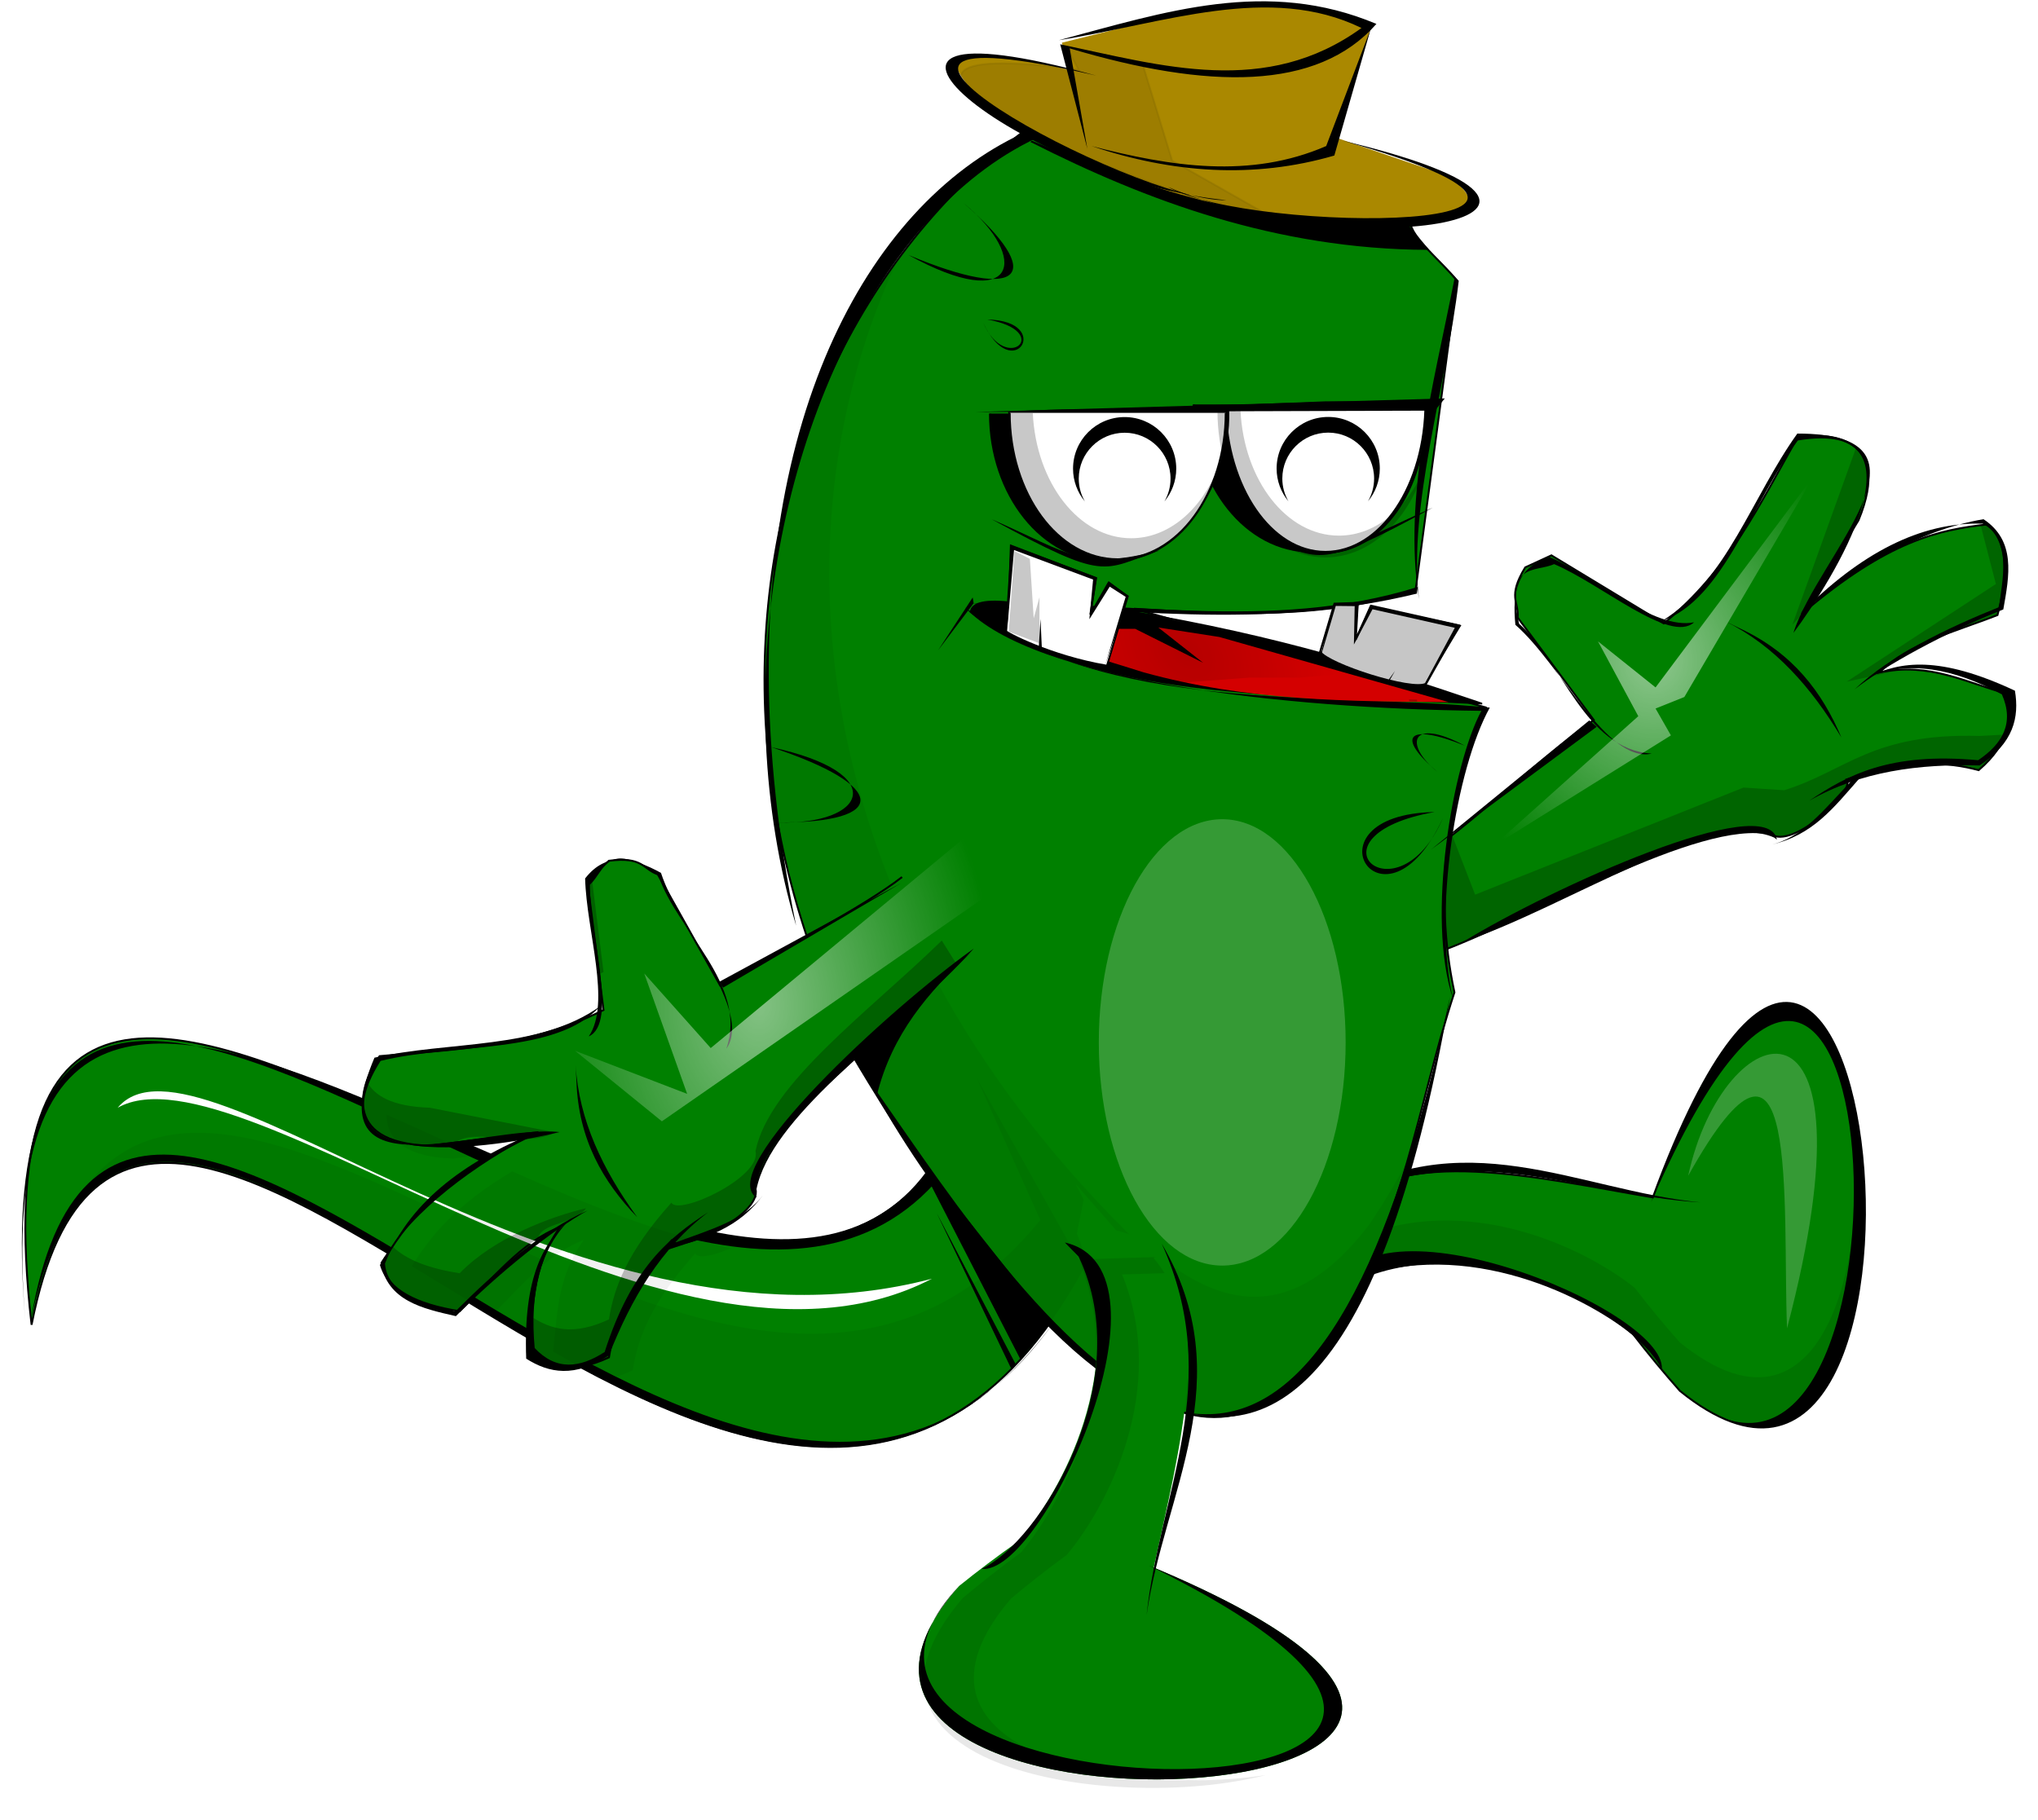 <?xml version="1.0" encoding="UTF-8" standalone="no"?>
<!-- Created with Inkscape (http://www.inkscape.org/) -->

<svg
   xmlns:dc="http://purl.org/dc/elements/1.1/"
   xmlns:cc="http://creativecommons.org/ns#"
   xmlns:rdf="http://www.w3.org/1999/02/22-rdf-syntax-ns#"
   xmlns:svg="http://www.w3.org/2000/svg"
   xmlns="http://www.w3.org/2000/svg"
   xmlns:xlink="http://www.w3.org/1999/xlink"
   xmlns:sodipodi="http://sodipodi.sourceforge.net/DTD/sodipodi-0.dtd"
   xmlns:inkscape="http://www.inkscape.org/namespaces/inkscape"
   width="616.774"
   height="550.869"
   id="svg3581"
   version="1.1"
   inkscape:version="0.48.3.1 r9886"
   sodipodi:docname="monstruo_13.svg">
  <defs
     id="defs3583">
    <inkscape:perspective
       sodipodi:type="inkscape:persp3d"
       inkscape:vp_x="0 : 526.18109 : 1"
       inkscape:vp_y="0 : 1000 : 0"
       inkscape:vp_z="744.09448 : 526.18109 : 1"
       inkscape:persp3d-origin="372.04724 : 350.78739 : 1"
       id="perspective3589" />
    <inkscape:perspective
       id="perspective3599"
       inkscape:persp3d-origin="0.5 : 0.33333333 : 1"
       inkscape:vp_z="1 : 0.5 : 1"
       inkscape:vp_y="0 : 1000 : 0"
       inkscape:vp_x="0 : 0.5 : 1"
       sodipodi:type="inkscape:persp3d" />
    <radialGradient
       inkscape:collect="always"
       xlink:href="#linearGradient6304"
       id="radialGradient6310"
       cx="-1526.919"
       cy="-476.184"
       fx="-1526.919"
       fy="-476.184"
       r="213.783"
       gradientTransform="matrix(1,0,0,1.567,5.714,315.489)"
       gradientUnits="userSpaceOnUse" />
    <linearGradient
       inkscape:collect="always"
       id="linearGradient6304">
      <stop
         style="stop-color:#ffffff;stop-opacity:1;"
         offset="0"
         id="stop6306" />
      <stop
         style="stop-color:#ffffff;stop-opacity:0;"
         offset="1"
         id="stop6308" />
    </linearGradient>
    <filter
       color-interpolation-filters="sRGB"
       inkscape:collect="always"
       id="filter6312"
       x="-0.152"
       width="1.304"
       y="-0.085"
       height="1.17">
      <feGaussianBlur
         inkscape:collect="always"
         stdDeviation="19.552"
         id="feGaussianBlur6314" />
    </filter>
    <filter
       color-interpolation-filters="sRGB"
       inkscape:collect="always"
       id="filter6193-7">
      <feGaussianBlur
         inkscape:collect="always"
         stdDeviation="6.803"
         id="feGaussianBlur6195-0" />
    </filter>
    <filter
       color-interpolation-filters="sRGB"
       inkscape:collect="always"
       id="filter6419">
      <feGaussianBlur
         inkscape:collect="always"
         stdDeviation="7.518"
         id="feGaussianBlur6421" />
    </filter>
    <filter
       color-interpolation-filters="sRGB"
       inkscape:collect="always"
       id="filter6193-9">
      <feGaussianBlur
         inkscape:collect="always"
         stdDeviation="6.803"
         id="feGaussianBlur6195-2" />
    </filter>
    <filter
       color-interpolation-filters="sRGB"
       inkscape:collect="always"
       id="filter6193">
      <feGaussianBlur
         inkscape:collect="always"
         stdDeviation="6.803"
         id="feGaussianBlur6195" />
    </filter>
    <filter
       color-interpolation-filters="sRGB"
       inkscape:collect="always"
       id="filter6453-9"
       x="-0.131"
       width="1.261"
       y="-0.256"
       height="1.513">
      <feGaussianBlur
         inkscape:collect="always"
         stdDeviation="6.178"
         id="feGaussianBlur6455-6" />
    </filter>
    <filter
       color-interpolation-filters="sRGB"
       inkscape:collect="always"
       id="filter6453"
       x="-0.131"
       width="1.261"
       y="-0.256"
       height="1.513">
      <feGaussianBlur
         inkscape:collect="always"
         stdDeviation="6.178"
         id="feGaussianBlur6455" />
    </filter>
    <filter
       color-interpolation-filters="sRGB"
       inkscape:collect="always"
       id="filter6710"
       x="-0.12"
       width="1.24"
       y="-0.449"
       height="1.898">
      <feGaussianBlur
         inkscape:collect="always"
         stdDeviation="21.444"
         id="feGaussianBlur6712" />
    </filter>
    <filter
       color-interpolation-filters="sRGB"
       inkscape:collect="always"
       id="filter6193-8">
      <feGaussianBlur
         inkscape:collect="always"
         stdDeviation="6.803"
         id="feGaussianBlur6195-8" />
    </filter>
    <radialGradient
       inkscape:collect="always"
       xlink:href="#linearGradient6238"
       id="radialGradient6246"
       cx="-1722.5"
       cy="-342.995"
       fx="-1722.5"
       fy="-342.995"
       r="124.883"
       gradientTransform="matrix(1,1.2552642e-7,-1.7578415e-7,1.4,-7.3931147e-5,137.327)"
       gradientUnits="userSpaceOnUse" />
    <linearGradient
       inkscape:collect="always"
       id="linearGradient6238">
      <stop
         style="stop-color:#ffffff;stop-opacity:1;"
         offset="0"
         id="stop6240" />
      <stop
         style="stop-color:#ffffff;stop-opacity:0;"
         offset="1"
         id="stop6242" />
    </linearGradient>
    <filter
       color-interpolation-filters="sRGB"
       inkscape:collect="always"
       id="filter6234"
       x="-0.145"
       width="1.29"
       y="-0.23"
       height="1.46">
      <feGaussianBlur
         inkscape:collect="always"
         stdDeviation="11.707"
         id="feGaussianBlur6236" />
    </filter>
    <filter
       color-interpolation-filters="sRGB"
       inkscape:collect="always"
       id="filter6193-7-6">
      <feGaussianBlur
         inkscape:collect="always"
         stdDeviation="6.803"
         id="feGaussianBlur6195-0-2" />
    </filter>
    <filter
       color-interpolation-filters="sRGB"
       inkscape:collect="always"
       id="filter6586"
       x="-0.486"
       width="1.971"
       y="-0.228"
       height="1.455">
      <feGaussianBlur
         inkscape:collect="always"
         stdDeviation="13.715"
         id="feGaussianBlur6588" />
    </filter>
    <filter
       color-interpolation-filters="sRGB"
       inkscape:collect="always"
       id="filter6617"
       x="-0.665"
       width="2.331"
       y="-0.665"
       height="2.331">
      <feGaussianBlur
         inkscape:collect="always"
         stdDeviation="45.95"
         id="feGaussianBlur6619" />
    </filter>
    <radialGradient
       inkscape:collect="always"
       xlink:href="#linearGradient6627"
       id="radialGradient6633"
       cx="-1251.579"
       cy="-524.486"
       fx="-1251.579"
       fy="-524.486"
       r="116.346"
       gradientTransform="matrix(1,0,0,1.113,0,59.199)"
       gradientUnits="userSpaceOnUse" />
    <linearGradient
       inkscape:collect="always"
       id="linearGradient6627">
      <stop
         style="stop-color:#ffffff;stop-opacity:1;"
         offset="0"
         id="stop6629" />
      <stop
         style="stop-color:#ffffff;stop-opacity:0;"
         offset="1"
         id="stop6631" />
    </linearGradient>
    <filter
       color-interpolation-filters="sRGB"
       inkscape:collect="always"
       id="filter6623"
       x="-0.186"
       width="1.371"
       y="-0.161"
       height="1.321">
      <feGaussianBlur
         inkscape:collect="always"
         stdDeviation="13.122"
         id="feGaussianBlur6625" />
    </filter>
    <filter
       color-interpolation-filters="sRGB"
       inkscape:collect="always"
       id="filter6637"
       x="-0.058"
       width="1.116"
       y="-0.105"
       height="1.211">
      <feGaussianBlur
         inkscape:collect="always"
         stdDeviation="3.95"
         id="feGaussianBlur6639" />
    </filter>
    <filter
       color-interpolation-filters="sRGB"
       inkscape:collect="always"
       id="filter6979"
       x="-0.103"
       width="1.206"
       y="-0.146"
       height="1.292">
      <feGaussianBlur
         inkscape:collect="always"
         stdDeviation="4.695"
         id="feGaussianBlur6981" />
    </filter>
    <filter
       color-interpolation-filters="sRGB"
       inkscape:collect="always"
       id="filter6979-9"
       x="-0.103"
       width="1.206"
       y="-0.146"
       height="1.292">
      <feGaussianBlur
         inkscape:collect="always"
         stdDeviation="4.695"
         id="feGaussianBlur6981-1" />
    </filter>
    <filter
       color-interpolation-filters="sRGB"
       inkscape:collect="always"
       id="filter6979-92"
       x="-0.103"
       width="1.206"
       y="-0.146"
       height="1.292">
      <feGaussianBlur
         inkscape:collect="always"
         stdDeviation="4.695"
         id="feGaussianBlur6981-5" />
    </filter>
    <radialGradient
       inkscape:collect="always"
       xlink:href="#linearGradient7088"
       id="radialGradient7094"
       cx="-1497.938"
       cy="-529.066"
       fx="-1497.938"
       fy="-529.066"
       r="66.646"
       gradientTransform="matrix(0.696,-0.718,1,0.97,74.222,-1090.986)"
       gradientUnits="userSpaceOnUse" />
    <linearGradient
       inkscape:collect="always"
       id="linearGradient7088">
      <stop
         style="stop-color:#000000;stop-opacity:1"
         offset="0"
         id="stop7090" />
      <stop
         style="stop-color:#000000;stop-opacity:0;"
         offset="1"
         id="stop7092" />
    </linearGradient>
    <filter
       color-interpolation-filters="sRGB"
       inkscape:collect="always"
       id="filter7084">
      <feGaussianBlur
         inkscape:collect="always"
         stdDeviation="1.328"
         id="feGaussianBlur7086" />
    </filter>
    <radialGradient
       r="66.646"
       fy="-529.066"
       fx="-1497.938"
       cy="-529.066"
       cx="-1497.938"
       gradientTransform="matrix(0.696,-0.718,1,0.97,74.222,-1090.986)"
       gradientUnits="userSpaceOnUse"
       id="radialGradient3842"
       xlink:href="#linearGradient7088"
       inkscape:collect="always" />
    <inkscape:perspective
       id="perspective4339"
       inkscape:persp3d-origin="0.5 : 0.33333333 : 1"
       inkscape:vp_z="1 : 0.5 : 1"
       inkscape:vp_y="0 : 1000 : 0"
       inkscape:vp_x="0 : 0.5 : 1"
       sodipodi:type="inkscape:persp3d" />
    <inkscape:perspective
       id="perspective4361"
       inkscape:persp3d-origin="0.5 : 0.33333333 : 1"
       inkscape:vp_z="1 : 0.5 : 1"
       inkscape:vp_y="0 : 1000 : 0"
       inkscape:vp_x="0 : 0.5 : 1"
       sodipodi:type="inkscape:persp3d" />
    <inkscape:perspective
       id="perspective4384"
       inkscape:persp3d-origin="0.5 : 0.33333333 : 1"
       inkscape:vp_z="1 : 0.5 : 1"
       inkscape:vp_y="0 : 1000 : 0"
       inkscape:vp_x="0 : 0.5 : 1"
       sodipodi:type="inkscape:persp3d" />
    <filter
       color-interpolation-filters="sRGB"
       inkscape:collect="always"
       id="filter6193-1">
      <feGaussianBlur
         inkscape:collect="always"
         stdDeviation="6.803"
         id="feGaussianBlur6195-04" />
    </filter>
    <radialGradient
       inkscape:collect="always"
       xlink:href="#linearGradient6304"
       id="radialGradient4591"
       gradientUnits="userSpaceOnUse"
       gradientTransform="matrix(1,0,0,1.567,5.714,315.489)"
       cx="-1526.919"
       cy="-476.184"
       fx="-1526.919"
       fy="-476.184"
       r="213.783" />
    <radialGradient
       inkscape:collect="always"
       xlink:href="#linearGradient6238"
       id="radialGradient4593"
       gradientUnits="userSpaceOnUse"
       gradientTransform="matrix(1,1.2552642e-7,-1.7578415e-7,1.4,-7.3931147e-5,137.327)"
       cx="-1722.5"
       cy="-342.995"
       fx="-1722.5"
       fy="-342.995"
       r="124.883" />
    <radialGradient
       inkscape:collect="always"
       xlink:href="#linearGradient6627"
       id="radialGradient4595"
       gradientUnits="userSpaceOnUse"
       gradientTransform="matrix(1,0,0,1.113,0,59.199)"
       cx="-1251.579"
       cy="-524.486"
       fx="-1251.579"
       fy="-524.486"
       r="116.346" />
    <radialGradient
       inkscape:collect="always"
       xlink:href="#linearGradient7088"
       id="radialGradient4597"
       gradientUnits="userSpaceOnUse"
       gradientTransform="matrix(0.696,-0.718,1,0.97,74.222,-1090.986)"
       cx="-1497.938"
       cy="-529.066"
       fx="-1497.938"
       fy="-529.066"
       r="66.646" />
    <radialGradient
       inkscape:collect="always"
       xlink:href="#linearGradient6304"
       id="radialGradient3235"
       gradientUnits="userSpaceOnUse"
       gradientTransform="matrix(1,0,0,1.567,5.714,315.489)"
       cx="-1526.919"
       cy="-476.184"
       fx="-1526.919"
       fy="-476.184"
       r="213.783" />
    <radialGradient
       inkscape:collect="always"
       xlink:href="#linearGradient6238"
       id="radialGradient3237"
       gradientUnits="userSpaceOnUse"
       gradientTransform="matrix(1,1.2552642e-7,-1.7578415e-7,1.4,-7.3931147e-5,137.327)"
       cx="-1722.5"
       cy="-342.995"
       fx="-1722.5"
       fy="-342.995"
       r="124.883" />
    <radialGradient
       inkscape:collect="always"
       xlink:href="#linearGradient6627"
       id="radialGradient3239"
       gradientUnits="userSpaceOnUse"
       gradientTransform="matrix(1,0,0,1.113,0,59.199)"
       cx="-1251.579"
       cy="-524.486"
       fx="-1251.579"
       fy="-524.486"
       r="116.346" />
    <radialGradient
       inkscape:collect="always"
       xlink:href="#linearGradient7088"
       id="radialGradient3241"
       gradientUnits="userSpaceOnUse"
       gradientTransform="matrix(0.696,-0.718,1,0.97,74.222,-1090.986)"
       cx="-1497.938"
       cy="-529.066"
       fx="-1497.938"
       fy="-529.066"
       r="66.646" />
  </defs>
  <sodipodi:namedview
     id="base"
     pagecolor="#ffffff"
     bordercolor="#666666"
     borderopacity="1.0"
     inkscape:pageopacity="0.0"
     inkscape:pageshadow="2"
     inkscape:zoom="0.35"
     inkscape:cx="87.688897"
     inkscape:cy="64.882567"
     inkscape:document-units="px"
     inkscape:current-layer="g6714"
     showgrid="false"
     inkscape:window-width="1264"
     inkscape:window-height="715"
     inkscape:window-x="0"
     inkscape:window-y="48"
     inkscape:window-maximized="1"
     fit-margin-top="0"
     fit-margin-left="0"
     fit-margin-right="0"
     fit-margin-bottom="0" />
  <g
     inkscape:label="Capa 1"
     inkscape:groupmode="layer"
     id="layer1"
     transform="translate(34.101,-192.036)">
    <g
       id="g4403">
      <g
         id="g3395"
         transform="matrix(0.575,0,0,0.575,1186.008,693.56)">
        <g
           id="g6714">
          <path
             sodipodi:nodetypes="cccccccccccc"
             id="path3546-6"
             d="m -1396.686,-509.531 17.711,-132.413 c -6.886,-8.534 -19.574,-18.357 -20.179,-25.496 l -165.311,-38.655 c -141.624,107.421 -166.222,353.244 33.721,531.298 l -1.111,0.751 4.07,-0.582 c 32.081,26.194 63.678,30.571 94.212,-12.794 32.859,-52.324 37.204,-99.896 53.503,-149.46 -9.485,-44.195 -1.865,-84.113 13.375,-122.127 l -150.686,-42.299 c 41.831,2.59 83.426,4.395 120.694,-8.225 z"
             style="opacity:0.483;fill:url(#radialGradient3235);fill-opacity:1;stroke:none;filter:url(#filter6312)"
             inkscape:connector-curvature="0" />
          <path
             sodipodi:nodetypes="cccc"
             id="path4299"
             d="m -1608.163,-305.283 c -91.128,289.841 -543.073,-271.14 -497.149,130.448 56.59,-289.297 387.024,276.428 553.717,-29.433 l -56.569,-101.015 z"
             style="color:#000000;fill:#008000;fill-opacity:1;fill-rule:nonzero;stroke:#000000;stroke-width:1px;stroke-linecap:butt;stroke-linejoin:miter;stroke-miterlimit:4;stroke-opacity:1;stroke-dasharray:none;stroke-dashoffset:0;marker:none;visibility:visible;display:inline;overflow:visible;enable-background:accumulate"
             inkscape:connector-curvature="0" />
          <g
             id="g4232-4"
             transform="matrix(-0.045,-0.999,0.999,-0.045,-2354.985,-1708.434)">
            <path
               style="color:#000000;fill:#008000;fill-opacity:1;fill-rule:nonzero;stroke:#000000;stroke-width:1px;stroke-linecap:butt;stroke-linejoin:miter;stroke-miterlimit:4;stroke-opacity:1;stroke-dasharray:none;stroke-dashoffset:0;marker:none;visibility:visible;display:inline;overflow:visible;enable-background:accumulate"
               d="m -1512.156,868.062 -40.438,0.438 c 24.515,63.593 -10.523,127.502 -33.375,153.594 -0.01,0.012 -0.021,0.02 -0.031,0.031 -11.003,7.695 -21.739,15.86 -31.094,23.406 -133.34,150.42 418.238,123.199 102.406,-9.656 13.605,-62.591 33.093,-128.236 1.469,-167.375 l 1.063,-0.438 z"
               id="path4164-1"
               inkscape:connector-curvature="0" />
            <g
               id="g2999-8"
               transform="matrix(0.978,0.208,-0.208,0.978,-381.151,-111.856)">
              <path
                 sodipodi:nodetypes="cccc"
                 id="path3235-5"
                 d="m -951.429,1200.934 c 64.125,0.92 24.754,174.446 -7.143,177.143 26.765,-19.737 60.515,-113.086 15.714,-171.429 l -8.571,-5.714 z"
                 style="color:#000000;fill:#000000;fill-opacity:1;fill-rule:nonzero;stroke:none;stroke-width:1px;marker:none;visibility:visible;display:inline;overflow:visible;enable-background:accumulate"
                 inkscape:connector-curvature="0" />
              <path
                 sodipodi:nodetypes="ccc"
                 id="path3254-97"
                 d="m -901.429,1190.934 c 47.514,64.286 26.144,128.571 32.857,192.857 -4.395,-64.723 22.949,-131.562 -32.857,-192.857 z"
                 style="color:#000000;fill:#000000;fill-opacity:1;fill-rule:nonzero;stroke:none;stroke-width:1px;marker:none;visibility:visible;display:inline;overflow:visible;enable-background:accumulate"
                 inkscape:connector-curvature="0" />
            </g>
            <path
               style="color:#000000;fill:#000000;fill-opacity:1;fill-rule:nonzero;stroke:none;stroke-width:1px;marker:none;visibility:visible;display:inline;overflow:visible;enable-background:accumulate"
               d="m -1517.196,1034.818 c 321.303,133.77 -233.59,161.527 -99.896,10.708 -120.034,127.325 393.656,133.435 99.896,-10.708 z"
               id="path3003-5"
               sodipodi:nodetypes="ccc"
               inkscape:connector-curvature="0" />
          </g>
          <path
             id="path4164-1-41"
             d="m -1148.5,-301.969 c 13.93,78.917 -8.785,201.559 -89.375,136.375 -7.62,-8.62 -15.885,-18.53 -23.719,-28.719 -0.011,-0.009 -0.019,-0.022 -0.031,-0.031 -25.937,-20.724 -88.563,-51.472 -148.312,-25.281 l -1.25,-22.312 c -2.735,1.787 -5.351,3.762 -7.844,5.969 l -0.5,-1.062 2.281,40.375 c 62.421,-27.361 127.841,4.755 154.938,26.406 0.012,0.009 0.02,0.022 0.031,0.031 8.184,10.644 16.82,20.995 24.781,30 91.119,73.701 111.402,-82.43 89,-161.75 z"
             style="opacity:0.302;color:#000000;fill:#000000;fill-opacity:1;fill-rule:nonzero;stroke:none;stroke-width:1px;marker:none;visibility:visible;display:inline;overflow:visible;filter:url(#filter6193-7);enable-background:accumulate"
             inkscape:connector-curvature="0" />
          <path
             sodipodi:nodetypes="ccccccccccccccccc"
             id="path3548-8"
             d="m -1380.04,-417.027 c 22.51,-11.944 66.369,-54.638 96.953,-76.191 l -40.055,-53.905 c 0.72,-8.3 -5.503,-10.91 3.977,-26.39 l 13.794,-6.351 59.098,35.818 c 34.315,-27.951 50.737,-63.12 70.283,-97.675 15.934,-3.194 50.663,-1.229 32.247,43.371 l -29.848,49.248 c 45.619,-38.942 72.316,-44.149 97.727,-47.062 10.404,8.819 11.314,25.421 5.257,47.733 -22.02,8.664 -46.619,14.666 -62.006,30.173 26.452,-5.494 45.527,5.509 66.987,11.178 2.582,12.775 1.865,25.836 -14.888,40.29 -16.359,-4.373 -36.037,-5.813 -69.49,4.917 4.938,6.252 -28.897,37.343 -40,28.633 -37.837,-8.462 -125.248,44.354 -177.112,63.099"
             style="color:#000000;fill:#008000;fill-opacity:1;fill-rule:nonzero;stroke:#000000;stroke-width:1px;stroke-linecap:butt;stroke-linejoin:miter;stroke-miterlimit:4;stroke-opacity:1;stroke-dasharray:none;stroke-dashoffset:0;marker:none;visibility:visible;display:inline;overflow:visible;enable-background:accumulate"
             inkscape:connector-curvature="0" />
          <path
             sodipodi:nodetypes="ccc"
             id="path4322"
             d="m -2105.628,-177.751 c 59.63,-274.657 362.352,242.445 538.485,1.515 -167.919,235.075 -490.26,-283.982 -538.485,-1.515 z"
             style="color:#000000;fill:#000000;fill-opacity:1;fill-rule:nonzero;stroke:none;stroke-width:1px;marker:none;visibility:visible;display:inline;overflow:visible;enable-background:accumulate"
             inkscape:connector-curvature="0" />
          <path
             sodipodi:nodetypes="ccsc"
             id="path4345"
             d="m -2108.572,-176.236 c -32.751,-388.905 378.149,140.443 501.429,-107.143 -7.016,14.291 -17.286,13.345 -24.485,24.082 -113.022,168.597 -506.751,-280.898 -476.944,83.061 z"
             style="color:#000000;fill:#000000;fill-opacity:1;fill-rule:nonzero;stroke:none;stroke-width:1px;marker:none;visibility:visible;display:inline;overflow:visible;enable-background:accumulate"
             inkscape:connector-curvature="0" />
          <path
             sodipodi:nodetypes="cccccccccccccccccccccccccc"
             id="path6394"
             d="m -1145.062,-636.438 -33.5,93.094 7.281,-7.719 c -0.773,0.65 -1.528,1.299 -2.313,1.969 l 29.844,-49.25 c 8.465,-20.502 5.694,-31.97 -1.312,-38.094 z m 69.188,40.281 c -1.194,0.137 -2.392,0.287 -3.594,0.438 l 8.031,30.938 -78.562,51.438 29.094,-6.375 c -3.753,0.144 -7.652,0.624 -11.719,1.469 15.387,-15.507 40.011,-21.524 62.031,-30.188 6.057,-22.312 5.123,-38.899 -5.281,-47.719 z m 9.375,110.625 -13.5,0.75 c -56.682,-1.68 -70.037,18.304 -102.844,28.562 l -21.437,-1.406 -141.25,56.375 -12.125,-31.312 -13.906,46.312 4.438,16.125 c 51.864,-18.745 139.288,-71.587 177.125,-63.125 11.103,8.711 44.938,-22.373 40,-28.625 33.453,-10.731 53.141,-9.279 69.5,-4.906 7.525,-6.492 11.791,-12.72 14,-18.75 z"
             style="opacity:0.454;fill:#000000;stroke:none;filter:url(#filter6419)"
             inkscape:connector-curvature="0" />
          <path
             sodipodi:nodetypes="cccccccccccc"
             id="path3546"
             d="m -1376.838,-561.862 21.754,-162.635 c -8.459,-10.482 -24.041,-22.547 -24.785,-31.315 l -203.041,-47.477 c -173.948,131.939 -204.16,433.866 41.416,652.559 l -1.364,0.922 5,-0.714 c 39.403,32.172 78.21,37.548 115.714,-15.714 40.358,-64.266 45.695,-122.695 65.714,-183.571 -11.65,-54.282 -2.292,-103.311 16.429,-150 l -185.078,-51.953 c 51.378,3.181 102.466,5.398 148.24,-10.102 z"
             style="fill:#008000;stroke:#000000;stroke-width:1px;stroke-linecap:butt;stroke-linejoin:miter;stroke-opacity:1"
             inkscape:connector-curvature="0" />
          <path
             id="path4299-7"
             d="m -1608.156,-305.281 33.719,75.312 c -172.451,211.694 -469.641,-227.845 -529.5,48.469 60.384,-273.814 386.959,280.679 552.344,-22.781 l -56.562,-101 z"
             style="opacity:0.224;color:#000000;fill:#000000;fill-opacity:1;fill-rule:nonzero;stroke:none;stroke-width:1px;marker:none;visibility:visible;display:inline;overflow:visible;filter:url(#filter6193-9);enable-background:accumulate"
             inkscape:connector-curvature="0" />
          <path
             id="path3546-22"
             d="m -1649.375,-735.562 c -110.423,150.441 -101.919,398.017 107.875,584.844 l -1.344,0.906 5,-0.719 c 39.403,32.172 78.183,37.544 115.688,-15.719 20.735,-33.019 32.232,-64.47 41.219,-95.531 -5.855,11.393 -12.62,22.87 -20.594,34.531 -39.552,51.761 -78.131,44.902 -116.25,11.219 l -5,0.5 1.375,-0.875 c -173.031,-166.626 -197.23,-371.867 -127.969,-519.156 z"
             style="opacity:0.224;fill:#000000;stroke:none;filter:url(#filter6193)"
             inkscape:connector-curvature="0" />
          <path
             sodipodi:nodetypes="ccccccccccccccccc"
             id="path3548"
             d="m -1647.143,-410.521 c -20.093,15.673 -63.554,38.022 -95.714,57.143 l -32.857,-58.571 c -7.871,-2.731 -7.713,-9.477 -25.714,-7.143 l -11.429,10 8.572,68.571 c -39.524,19.915 -78.333,20.549 -117.857,24.286 -9.42,13.242 -21.805,45.747 26.429,47.143 l 57.143,-7.143 c -54.173,25.747 -69.825,47.993 -82.857,70 3.804,13.098 18.588,20.706 41.429,24.286 16.898,-16.565 32.42,-36.57 52.857,-44.286 -15.814,21.905 -13.556,43.81 -17.143,65.714 10.608,7.572 22.824,12.25 42.857,2.857 2.687,-16.719 9.405,-35.27 32.857,-61.429 3.691,7.06 47.705,-13.451 44.286,-27.143 7.721,-37.995 67.43,-78.878 105.714,-118.571"
             style="color:#000000;fill:#008000;fill-opacity:1;fill-rule:nonzero;stroke:#000000;stroke-width:1px;stroke-linecap:butt;stroke-linejoin:miter;stroke-miterlimit:4;stroke-opacity:1;stroke-dasharray:none;stroke-dashoffset:0;marker:none;visibility:visible;display:inline;overflow:visible;enable-background:accumulate"
             inkscape:connector-curvature="0" />
          <path
             transform="matrix(0.92,0,0,1.263,-1743.687,-1254.778)"
             sodipodi:open="true"
             sodipodi:end="3.1415927"
             sodipodi:start="0"
             d="m 404.286,475.219 c 0,31.954 -25.424,57.857 -56.786,57.857 -31.362,0 -56.786,-25.904 -56.786,-57.857 0,0 0,0 0,0"
             sodipodi:ry="57.857143"
             sodipodi:rx="56.785713"
             sodipodi:cy="475.21933"
             sodipodi:cx="347.5"
             id="path3722-3-7-2"
             style="color:#000000;fill:#000000;fill-opacity:1;fill-rule:nonzero;stroke:#000000;stroke-width:1px;marker:none;visibility:visible;display:inline;overflow:visible;enable-background:accumulate"
             sodipodi:type="arc" />
          <path
             transform="matrix(1.087,0,0,1.335,-1809.647,-1293.727)"
             sodipodi:open="true"
             sodipodi:end="3.1415927"
             sodipodi:start="0"
             d="m 404.286,475.219 c 0,31.954 -25.424,57.857 -56.786,57.857 -31.362,0 -56.786,-25.904 -56.786,-57.857 0,0 0,0 0,0"
             sodipodi:ry="57.857143"
             sodipodi:rx="56.785713"
             sodipodi:cy="475.21933"
             sodipodi:cx="347.5"
             id="path3722-1-7-0"
             style="color:#000000;fill:#000000;fill-opacity:1;fill-rule:nonzero;stroke:#000000;stroke-width:1px;marker:none;visibility:visible;display:inline;overflow:visible;filter:url(#filter6453-9);enable-background:accumulate"
             sodipodi:type="arc" />
          <path
             sodipodi:nodetypes="ccc"
             id="path3903-8-7"
             d="m -1456.491,-588.5 c 41.407,10.621 45.974,2.233 88.571,-16.429 -61.467,33.413 -57.72,26.927 -88.571,16.429 z"
             style="color:#000000;fill:#000000;fill-opacity:1;fill-rule:nonzero;stroke:none;stroke-width:1px;marker:none;visibility:visible;display:inline;overflow:visible;enable-background:accumulate"
             inkscape:connector-curvature="0" />
          <path
             transform="matrix(0.926,0,0,1.361,-1746.093,-1307.039)"
             sodipodi:end="3.1147447"
             sodipodi:start="0"
             d="m 404.286,475.219 c 0,31.954 -25.424,57.857 -56.786,57.857 -30.768,0 -55.939,-24.967 -56.765,-56.304 L 347.5,475.219 z"
             sodipodi:ry="57.857143"
             sodipodi:rx="56.785713"
             sodipodi:cy="475.21933"
             sodipodi:cx="347.5"
             id="path3722-3-2"
             style="color:#000000;fill:#ffffff;fill-opacity:1;fill-rule:nonzero;stroke:#000000;stroke-width:1px;marker:none;visibility:visible;display:inline;overflow:visible;enable-background:accumulate"
             sodipodi:type="arc" />
          <path
             id="path3712-2"
             d="m -1608.634,-655.336 247.143,-7.143 -5.227,6.429 -241.916,0.714 z"
             style="color:#000000;fill:#000000;fill-opacity:1;fill-rule:nonzero;stroke:none;stroke-width:1px;marker:none;visibility:visible;display:inline;overflow:visible;enable-background:accumulate"
             inkscape:connector-curvature="0" />
          <path
             sodipodi:nodetypes="ccc"
             id="path3746-6"
             d="m -1590.776,-654.979 c 8.562,125.306 116.819,80.005 115.357,-0.714 -38.616,-0.008 -78.438,-1.823 -115.357,0.714 z"
             style="fill:#000000;stroke:#000000;stroke-width:1px;stroke-linecap:butt;stroke-linejoin:miter;stroke-opacity:1"
             inkscape:connector-curvature="0" />
          <path
             transform="matrix(1.087,0,0,1.335,-1916.851,-1288.925)"
             sodipodi:open="true"
             sodipodi:end="3.1415927"
             sodipodi:start="0"
             d="m 404.286,475.219 c 0,31.954 -25.424,57.857 -56.786,57.857 -31.362,0 -56.786,-25.904 -56.786,-57.857 0,0 0,0 0,0"
             sodipodi:ry="57.857143"
             sodipodi:rx="56.785713"
             sodipodi:cy="475.21933"
             sodipodi:cx="347.5"
             id="path3722-1-7"
             style="color:#000000;fill:#000000;fill-opacity:1;fill-rule:nonzero;stroke:#000000;stroke-width:1px;marker:none;visibility:visible;display:inline;overflow:visible;filter:url(#filter6453);enable-background:accumulate"
             sodipodi:type="arc" />
          <path
             transform="matrix(1.001,0,0,1.335,-1881.502,-1289.296)"
             sodipodi:open="true"
             sodipodi:end="3.1415927"
             sodipodi:start="0"
             d="m 404.286,475.219 c 0,31.954 -25.424,57.857 -56.786,57.857 -31.362,0 -56.786,-25.904 -56.786,-57.857 0,0 0,0 0,0"
             sodipodi:ry="57.857143"
             sodipodi:rx="56.785713"
             sodipodi:cy="475.21933"
             sodipodi:cx="347.5"
             id="path3722-1"
             style="color:#000000;fill:#ffffff;fill-opacity:1;fill-rule:nonzero;stroke:#000000;stroke-width:1px;marker:none;visibility:visible;display:inline;overflow:visible;enable-background:accumulate"
             sodipodi:type="arc" />
          <path
             transform="translate(-1890.776,-1056.269)"
             d="m 377.857,426.648 c 0,3.55 -4.317,6.429 -9.643,6.429 -5.326,0 -9.643,-2.878 -9.643,-6.429 0,-3.55 4.317,-6.429 9.643,-6.429 5.326,0 9.643,2.878 9.643,6.429 z"
             sodipodi:ry="6.4285712"
             sodipodi:rx="9.6428576"
             sodipodi:cy="426.64789"
             sodipodi:cx="368.21429"
             id="path3794-1"
             style="color:#000000;fill:#ffffff;fill-opacity:1;fill-rule:nonzero;stroke:#ffffff;stroke-width:1px;stroke-linecap:butt;stroke-linejoin:miter;stroke-miterlimit:4;stroke-opacity:1;stroke-dasharray:none;stroke-dashoffset:0;marker:none;visibility:visible;display:inline;overflow:visible;enable-background:accumulate"
             sodipodi:type="arc" />
          <path
             sodipodi:nodetypes="ccccc"
             id="path3818-9"
             d="m -1613.996,-552.443 c 75.251,56.711 185.713,44.072 276.187,52.725 -17.784,32.049 -30.046,108.94 -19.32,153.489 -14.432,-42.953 -0.131,-123.974 14.874,-151.777 -103.491,-1.145 -236.179,-15.923 -271.74,-54.438 z"
             style="color:#000000;fill:#000000;fill-opacity:1;fill-rule:nonzero;stroke:none;stroke-width:1px;marker:none;visibility:visible;display:inline;overflow:visible;enable-background:accumulate"
             inkscape:connector-curvature="0" />
          <path
             sodipodi:nodetypes="ccccc"
             id="path3851-4"
             d="m -1702.909,-384.959 c -77.033,-375.779 171.306,-552.166 346.482,-340.421 -11.076,56.522 -27.128,114.651 -18.673,168.522 -5.73,-49.812 14.317,-110.981 20.938,-167.512 -237.147,-253.82 -422.256,93.408 -348.748,339.411 z"
             style="color:#000000;fill:#000000;fill-opacity:1;fill-rule:nonzero;stroke:none;stroke-width:1px;marker:none;visibility:visible;display:inline;overflow:visible;enable-background:accumulate"
             inkscape:connector-curvature="0" />
          <path
             sodipodi:nodetypes="cccc"
             id="path4650"
             d="m -1376.223,-559.717 c -82.18,19.959 -157.13,7.386 -234.355,5.051 77.782,-2.313 157.079,15.761 234.861,-8.586 l -0.505,3.536 z"
             style="color:#000000;fill:#000000;fill-opacity:1;fill-rule:nonzero;stroke:none;stroke-width:1px;marker:none;visibility:visible;display:inline;overflow:visible;enable-background:accumulate"
             inkscape:connector-curvature="0" />
          <path
             sodipodi:nodetypes="ccccc"
             id="path4694"
             d="m -1342.296,-501.893 c -51.747,-17.46 -104.158,-34.837 -185.714,-48.571 l -60,-4.286 c -15.472,-1.988 -22.315,-0.053 -22.981,4.689 64.892,48.453 182.817,43.258 268.695,48.168 z"
             style="fill:#000000;stroke:#000000;stroke-width:1px;stroke-linecap:butt;stroke-linejoin:miter;stroke-opacity:1"
             inkscape:connector-curvature="0" />
          <g
             transform="matrix(-0.837,-0.547,-0.547,0.837,-2212.403,-1595.289)"
             id="g4136">
            <path
               sodipodi:nodetypes="ccccccccccc"
               id="path4093-6"
               transform="matrix(-0.837,-0.547,-0.547,0.837,-2132.151,-781.807)"
               d="m -1407.438,528.656 -12.312,0.406 -7.531,25.344 c 4.422,6.683 48.317,20.824 55.75,16.812 l 17.312,-30.719 -46.344,-10.375 -7.969,17.75 1.094,-19.219 z m 27.156,50.688 c 2.365,0.239 3.834,0.287 4.094,0.156 -1.349,-0.049 -2.736,-0.108 -4.094,-0.156 z"
               style="fill:#ffffff;stroke:#000000;stroke-width:1px;stroke-linecap:butt;stroke-linejoin:miter;stroke-opacity:1"
               inkscape:connector-curvature="0" />
            <path
               style="fill:#000000;stroke:none"
               d="m -1245.167,473.944 10.714,-35.714 -8.393,-5.357 -10.714,17.143 1.964,-20.893 -41.607,-15.536 -3.75,43.75 1.607,-46.786 45.714,17.5 -2.679,18.214 8.929,-16.25 10.357,7.857 -12.143,36.071 z"
               id="path4095-2"
               inkscape:connector-curvature="0" />
            <path
               style="fill:#000000;stroke:none"
               d="m -1280.167,464.658 0.893,-14.821 0.714,15.536 -1.607,-0.714 z"
               id="path4100-1"
               inkscape:connector-curvature="0" />
          </g>
          <path
             id="path3893-0"
             d="m -1609.975,-557.695 -18.183,27.779 18.688,-24.749 -0.505,-3.03 z"
             style="color:#000000;fill:#000000;fill-opacity:1;fill-rule:nonzero;stroke:none;stroke-width:1px;marker:none;visibility:visible;display:inline;overflow:visible;enable-background:accumulate"
             inkscape:connector-curvature="0" />
          <path
             sodipodi:nodetypes="ccc"
             id="path3903-9"
             d="m -1511.491,-582.479 c -41.407,10.621 -45.974,2.233 -88.571,-16.429 61.467,33.413 57.72,26.927 88.571,16.429 z"
             style="color:#000000;fill:#000000;fill-opacity:1;fill-rule:nonzero;stroke:none;stroke-width:1px;marker:none;visibility:visible;display:inline;overflow:visible;enable-background:accumulate"
             inkscape:connector-curvature="0" />
          <path
             sodipodi:nodetypes="ccc"
             id="path3913-1"
             d="m -1716.041,-478.903 c 61.975,20.468 62.009,39.872 3.788,39.648 45.865,1.268 59.84,-25.86 -3.788,-39.648 z"
             style="color:#000000;fill:#000000;fill-opacity:1;fill-rule:nonzero;stroke:none;stroke-width:1px;marker:none;visibility:visible;display:inline;overflow:visible;enable-background:accumulate"
             inkscape:connector-curvature="0" />
          <path
             sodipodi:nodetypes="ccc"
             id="path3913-9-7"
             d="m -1350.987,-479.676 c -30.234,-12.282 -36.534,-4.903 -14.287,13.873 -17.879,-14.375 -14.413,-29.235 14.287,-13.873 z"
             style="color:#000000;fill:#000000;fill-opacity:1;fill-rule:nonzero;stroke:none;stroke-width:1px;marker:none;visibility:visible;display:inline;overflow:visible;enable-background:accumulate"
             inkscape:connector-curvature="0" />
          <path
             sodipodi:nodetypes="ccc"
             id="path3913-7-7"
             d="m -1643.753,-737.97 c 60.172,25.28 72.945,10.673 28.902,-27.405 35.414,29.173 28.129,58.807 -28.902,27.405 z"
             style="color:#000000;fill:#000000;fill-opacity:1;fill-rule:nonzero;stroke:none;stroke-width:1px;marker:none;visibility:visible;display:inline;overflow:visible;enable-background:accumulate"
             inkscape:connector-curvature="0" />
          <path
             sodipodi:nodetypes="ccc"
             id="path3954-1"
             d="m -1602.267,-704.014 c 35.257,6.273 9.793,29.408 -2.211,1.554 15.571,33.833 37.678,-0.859 2.211,-1.554 z"
             style="color:#000000;fill:#000000;fill-opacity:1;fill-rule:nonzero;stroke:none;stroke-width:1px;marker:none;visibility:visible;display:inline;overflow:visible;enable-background:accumulate"
             inkscape:connector-curvature="0" />
          <path
             sodipodi:nodetypes="ccc"
             id="path3954-3-1"
             d="m -1366.881,-444.742 c -70.514,12.546 -19.585,58.816 4.421,3.109 -31.141,67.665 -75.355,-1.719 -4.421,-3.109 z"
             style="color:#000000;fill:#000000;fill-opacity:1;fill-rule:nonzero;stroke:none;stroke-width:1px;marker:none;visibility:visible;display:inline;overflow:visible;enable-background:accumulate"
             inkscape:connector-curvature="0" />
          <path
             sodipodi:nodetypes="cccccccc"
             id="path4696"
             d="m -1565.153,-541.179 40.714,0 35.714,17.857 -23.571,-18.571 32.143,5 120.714,34.286 c -52.965,-0.389 -105.894,-0.481 -160.714,-15.714 -20.664,-6.675 -46.087,-12.557 -45,-22.857 z"
             style="fill:#d40000;stroke:none"
             inkscape:connector-curvature="0" />
          <g
             transform="translate(-598.01,-1389.97)"
             id="g4704">
            <path
               style="fill:#aa8800;stroke:none"
               d="m -964.286,543.791 2.857,10.714 c -20.927,-5.701 -31.758,-6.355 -41.429,-6.429 -24.745,-4.821 -20.785,5.394 -5.714,21.429 59.703,42.933 130.74,66.746 220.714,63.571 35.338,0.152 49.32,-5.896 25.714,-22.857 l -58.571,-20 18.571,-58.571 C -860.365,509.573 -912.261,527.568 -965,540.219 l 0.714,3.571 z"
               id="path4700"
               sodipodi:nodetypes="cccccccccc"
               inkscape:connector-curvature="0" />
            <g
               id="g4047-5"
               transform="translate(-1276.625,341.558)">
              <path
                 sodipodi:nodetypes="ccccccc"
                 id="path3995-9"
                 d="m 325,254.505 -14.286,-55 c 53.951,11.365 108.296,27.85 158.571,-8.571 C 420.883,167.318 365.628,188.467 310,197.362 c 55.788,-14.872 109.49,-32.853 167.143,-8.571 -31.051,35.32 -88.541,34.587 -161.429,12.857 L 325,254.505 z"
                 style="color:#000000;fill:#000000;fill-opacity:1;fill-rule:nonzero;stroke:none;stroke-width:1px;marker:none;visibility:visible;display:inline;overflow:visible;enable-background:accumulate"
                 inkscape:connector-curvature="0" />
              <path
                 sodipodi:nodetypes="ccccc"
                 id="path4005-7"
                 d="M 474.286,190.934 455,258.076 c -42.619,12.405 -85.238,9.245 -127.857,-5 41.914,10.851 83.54,17.391 123.571,0 l 23.571,-62.143 z"
                 style="color:#000000;fill:#000000;fill-opacity:1;fill-rule:nonzero;stroke:none;stroke-width:1px;marker:none;visibility:visible;display:inline;overflow:visible;enable-background:accumulate"
                 inkscape:connector-curvature="0" />
              <path
                 sodipodi:nodetypes="ccc"
                 id="path4015-7"
                 d="m 367.502,274.607 c 42.893,24.905 266.708,25.066 91.784,-24.387 165.927,39.712 6.857,66.944 -91.784,24.387 z"
                 style="color:#000000;fill:#000000;fill-opacity:1;fill-rule:nonzero;stroke:none;stroke-width:1px;marker:none;visibility:visible;display:inline;overflow:visible;enable-background:accumulate"
                 inkscape:connector-curvature="0" />
              <path
                 sodipodi:nodetypes="ccc"
                 id="path4015-0-6"
                 d="M 398.302,281.586 C 348.716,282.736 152.529,175.017 329.632,215.984 165.106,170.817 291.362,271.337 398.302,281.586 z"
                 style="color:#000000;fill:#000000;fill-opacity:1;fill-rule:nonzero;stroke:none;stroke-width:1px;marker:none;visibility:visible;display:inline;overflow:visible;enable-background:accumulate"
                 inkscape:connector-curvature="0" />
            </g>
            <path
               style="fill:#000000;stroke:#000000;stroke-width:1px;stroke-linecap:butt;stroke-linejoin:miter;stroke-opacity:1"
               d="m -980.714,592.362 c 60.48,30.612 128.522,55.983 207.857,56.429 l -10.714,-12.857 c -69.051,3.271 -133.769,-16.567 -197.143,-43.571 z"
               id="path4702"
               sodipodi:nodetypes="cccc"
               inkscape:connector-curvature="0" />
          </g>
          <path
             sodipodi:nodetypes="ccc"
             id="path6700"
             d="m -1631.429,-199.066 c -191.341,50.345 -386.018,-140.735 -428.572,-90 64.639,-36.55 289.104,162.472 428.572,90 z"
             style="fill:#ffffff;stroke:none;filter:url(#filter6710)"
             inkscape:connector-curvature="0" />
          <path
             sodipodi:nodetypes="ccc"
             id="path2952"
             d="m -1672.296,-314.036 c 150.457,251.668 251.052,255.916 313.571,-33.571 -75.604,430.928 -253.06,114.006 -313.571,33.571 z"
             style="color:#000000;fill:#000000;fill-opacity:1;fill-rule:nonzero;stroke:none;stroke-width:1px;marker:none;visibility:visible;display:inline;overflow:visible;enable-background:accumulate"
             inkscape:connector-curvature="0" />
          <g
             transform="matrix(0.962,-0.271,0.271,0.962,-902.136,-1591.318)"
             id="g3111">
            <g
               id="g3101">
              <g
                 id="g3092">
                <path
                   style="color:#000000;fill:#000000;fill-opacity:1;fill-rule:nonzero;stroke:none;stroke-width:1px;marker:none;visibility:visible;display:inline;overflow:visible;enable-background:accumulate"
                   d="m -600.031,919.022 c -21.213,-1.691 -42.426,-35.603 -63.64,-53.538 -18.048,-0.311 -24.354,12.587 -27.274,29.294 17.39,26.626 26.537,83.451 50.681,84.751 -33.491,-11.863 -32.143,-59.31 -48.661,-84.751 1.747,-33.647 15.643,-23.553 26.264,-25.254 20.888,16.547 47.331,57.169 62.629,49.497 z"
                   id="path2992"
                   sodipodi:nodetypes="ccccccc"
                   inkscape:connector-curvature="0" />
                <path
                   style="color:#000000;fill:#000000;fill-opacity:1;fill-rule:nonzero;stroke:none;stroke-width:1px;marker:none;visibility:visible;display:inline;overflow:visible;enable-background:accumulate"
                   d="m -615.938,913.704 c 38.24,-10.912 63.501,-50.377 95.224,-75.628 77.635,21.867 -7.533,65.311 -30.454,100.505 26.425,-20.222 102.295,-88.766 29.74,-96.934 -31.496,24.081 -60.405,70.15 -94.51,72.056 z"
                   id="path3002"
                   sodipodi:nodetypes="ccccc"
                   inkscape:connector-curvature="0" />
                <path
                   style="color:#000000;fill:#000000;fill-opacity:1;fill-rule:nonzero;stroke:none;stroke-width:1px;marker:none;visibility:visible;display:inline;overflow:visible;enable-background:accumulate"
                   d="m -544.286,929.505 c 36.055,-15.309 71.557,-25.089 105.714,-21.429 13.363,15.568 5.137,32.075 -2.857,48.571 -31.957,3.316 -68.184,11.518 -86.786,19.286 22.755,-12.003 55.207,-17.866 85,-21.071 4.893,-12.381 16.692,-32.262 3.571,-44.643 -31.408,-9.943 -66.57,-2.189 -104.643,19.286 z"
                   id="path3012"
                   sodipodi:nodetypes="ccccccc"
                   inkscape:connector-curvature="0" />
                <path
                   style="color:#000000;fill:#000000;fill-opacity:1;fill-rule:nonzero;stroke:none;stroke-width:1px;marker:none;visibility:visible;display:inline;overflow:visible;enable-background:accumulate"
                   d="m -519.286,971.648 c 18.063,-3.431 38.982,-0.795 72.143,27.857 -1.555,14.14 -8.071,26.296 -28.571,32.857 -30.476,-9.465 -60.952,-14.033 -91.429,-6.429 23.044,-7.594 47.783,-13.183 91.429,3.571 14.804,-4.893 23.729,-13.705 21.429,-30 -20.766,-20.09 -42.33,-30.611 -65,-27.857 z"
                   id="path3022"
                   sodipodi:nodetypes="ccccccc"
                   inkscape:connector-curvature="0" />
                <path
                   style="color:#000000;fill:#000000;fill-opacity:1;fill-rule:nonzero;stroke:none;stroke-width:1px;marker:none;visibility:visible;display:inline;overflow:visible;enable-background:accumulate"
                   d="m -583.929,923.076 c 21.411,19.333 34.033,45.573 42.143,75.357 -3.261,-25.684 -12.527,-49.652 -35.714,-69.643 l -6.429,-5.714 z"
                   id="path3032"
                   sodipodi:nodetypes="cccc"
                   inkscape:connector-curvature="0" />
                <path
                   style="color:#000000;fill:#000000;fill-opacity:1;fill-rule:nonzero;stroke:none;stroke-width:1px;marker:none;visibility:visible;display:inline;overflow:visible;enable-background:accumulate"
                   d="m -541.947,1021.3 c -19.067,11.249 -33.854,22.593 -51.586,21.443 23.183,1.363 37.452,-9.549 56.132,-21.695 l -4.546,0.253 z"
                   id="path3052"
                   sodipodi:nodetypes="cccc"
                   inkscape:connector-curvature="0" />
                <path
                   style="color:#000000;fill:#000000;fill-opacity:1;fill-rule:nonzero;stroke:none;stroke-width:1px;marker:none;visibility:visible;display:inline;overflow:visible;enable-background:accumulate"
                   d="m -590.158,1039.592 c -27.826,-23.372 -115.132,5.656 -172.699,8.485 52.717,-14.9 176.057,-33.546 173.796,-7.034 l -1.097,-1.451 z"
                   id="path3072"
                   sodipodi:nodetypes="cccc"
                   inkscape:connector-curvature="0" />
              </g>
            </g>
            <path
               style="color:#000000;fill:#000000;fill-opacity:1;fill-rule:nonzero;stroke:none;stroke-width:1px;marker:none;visibility:visible;display:inline;overflow:visible;enable-background:accumulate"
               d="m -667.143,953.791 -98.571,42.857 101.429,-38.571 -2.857,-4.286 z"
               id="path3082"
               inkscape:connector-curvature="0" />
          </g>
          <g
             transform="matrix(-0.626,0.78,0.78,0.626,-2904.499,-433.909)"
             id="g3111-1">
            <g
               id="g3101-2">
              <g
                 id="g3092-9">
                <path
                   style="color:#000000;fill:#000000;fill-opacity:1;fill-rule:nonzero;stroke:none;stroke-width:1px;marker:none;visibility:visible;display:inline;overflow:visible;enable-background:accumulate"
                   d="m -600.031,919.022 c -21.213,-1.691 -42.426,-35.603 -63.64,-53.538 -18.048,-0.311 -24.354,12.587 -27.274,29.294 17.39,26.626 26.537,83.451 50.681,84.751 -33.491,-11.863 -32.143,-59.31 -48.661,-84.751 1.747,-33.647 15.643,-23.553 26.264,-25.254 20.888,16.547 47.331,57.169 62.629,49.497 z"
                   id="path2992-3"
                   sodipodi:nodetypes="ccccccc"
                   inkscape:connector-curvature="0" />
                <path
                   style="color:#000000;fill:#000000;fill-opacity:1;fill-rule:nonzero;stroke:none;stroke-width:1px;marker:none;visibility:visible;display:inline;overflow:visible;enable-background:accumulate"
                   d="m -615.938,913.704 c 38.24,-10.912 63.501,-50.377 95.224,-75.628 77.635,21.867 -7.533,65.311 -30.454,100.505 26.425,-20.222 102.295,-88.766 29.74,-96.934 -31.496,24.081 -60.405,70.15 -94.51,72.056 z"
                   id="path3002-1"
                   sodipodi:nodetypes="ccccc"
                   inkscape:connector-curvature="0" />
                <path
                   style="color:#000000;fill:#000000;fill-opacity:1;fill-rule:nonzero;stroke:none;stroke-width:1px;marker:none;visibility:visible;display:inline;overflow:visible;enable-background:accumulate"
                   d="m -544.286,929.505 c 36.055,-15.309 71.557,-25.089 105.714,-21.429 13.363,15.568 5.137,32.075 -2.857,48.571 -31.957,3.316 -68.184,11.518 -86.786,19.286 22.755,-12.003 55.207,-17.866 85,-21.071 4.893,-12.381 16.692,-32.262 3.571,-44.643 -31.408,-9.943 -66.57,-2.189 -104.643,19.286 z"
                   id="path3012-9"
                   sodipodi:nodetypes="ccccccc"
                   inkscape:connector-curvature="0" />
                <path
                   style="color:#000000;fill:#000000;fill-opacity:1;fill-rule:nonzero;stroke:none;stroke-width:1px;marker:none;visibility:visible;display:inline;overflow:visible;enable-background:accumulate"
                   d="m -519.286,971.648 c 18.063,-3.431 38.982,-0.795 72.143,27.857 -1.555,14.14 -8.071,26.296 -28.571,32.857 -30.476,-9.465 -60.952,-14.033 -91.429,-6.429 23.044,-7.594 47.783,-13.183 91.429,3.571 14.804,-4.893 23.729,-13.705 21.429,-30 -20.766,-20.09 -42.33,-30.611 -65,-27.857 z"
                   id="path3022-4"
                   sodipodi:nodetypes="ccccccc"
                   inkscape:connector-curvature="0" />
                <path
                   style="color:#000000;fill:#000000;fill-opacity:1;fill-rule:nonzero;stroke:none;stroke-width:1px;marker:none;visibility:visible;display:inline;overflow:visible;enable-background:accumulate"
                   d="m -583.929,923.076 c 21.411,19.333 34.033,45.573 42.143,75.357 -3.261,-25.684 -12.527,-49.652 -35.714,-69.643 l -6.429,-5.714 z"
                   id="path3032-7"
                   sodipodi:nodetypes="cccc"
                   inkscape:connector-curvature="0" />
                <path
                   style="color:#000000;fill:#000000;fill-opacity:1;fill-rule:nonzero;stroke:none;stroke-width:1px;marker:none;visibility:visible;display:inline;overflow:visible;enable-background:accumulate"
                   d="m -541.947,1021.3 c -19.067,11.249 -33.854,22.593 -51.586,21.443 23.183,1.363 37.452,-9.549 56.132,-21.695 l -4.546,0.253 z"
                   id="path3052-8"
                   sodipodi:nodetypes="cccc"
                   inkscape:connector-curvature="0" />
                <path
                   style="color:#000000;fill:#000000;fill-opacity:1;fill-rule:nonzero;stroke:none;stroke-width:1px;marker:none;visibility:visible;display:inline;overflow:visible;enable-background:accumulate"
                   d="m -590.158,1039.592 c -27.826,-23.372 -115.132,5.656 -172.699,8.485 52.717,-14.9 176.057,-33.546 173.796,-7.034 l -1.097,-1.451 z"
                   id="path3072-4"
                   sodipodi:nodetypes="cccc"
                   inkscape:connector-curvature="0" />
              </g>
            </g>
            <path
               sodipodi:nodetypes="cccc"
               style="color:#000000;fill:#000000;fill-opacity:1;fill-rule:nonzero;stroke:none;stroke-width:1px;marker:none;visibility:visible;display:inline;overflow:visible;enable-background:accumulate"
               d="m -665.527,954.63 -100.187,42.018 101.429,-38.571 -1.241,-3.446 z"
               id="path3082-5"
               inkscape:connector-curvature="0" />
          </g>
          <g
             transform="translate(-2.2528397e-8,-1082.883)"
             id="g4232">
            <path
               sodipodi:nodetypes="ccccccccccccc"
               id="path4164"
               transform="translate(2.2528397e-8,1082.883)"
               d="m -1551.584,-240.638 -3.555,17.689 2.984,8.073 -0.438,0.5 c 24.515,63.593 -10.523,127.502 -33.375,153.594 -0.01,0.012 -0.021,0.02 -0.031,0.031 -11.003,7.695 -21.738,15.86 -31.094,23.406 -133.34,150.42 418.238,123.199 102.406,-9.656 13.463,-61.937 32.189,-131.319 1.938,-170.688 l 1.562,-0.219 -23.22,-6.567 -21.217,-24.245 4.04,8.081 z"
               style="color:#000000;fill:#008000;fill-opacity:1;fill-rule:nonzero;stroke:none;stroke-width:1px;marker:none;visibility:visible;display:inline;overflow:visible;enable-background:accumulate"
               inkscape:connector-curvature="0" />
            <g
               id="g2999"
               transform="matrix(0.978,0.208,-0.208,0.978,-381.151,-111.856)">
              <path
                 sodipodi:nodetypes="cccc"
                 id="path3235"
                 d="m -951.429,1200.934 c 64.125,0.92 24.754,174.446 -7.143,177.143 26.765,-19.737 60.515,-113.086 15.714,-171.429 l -8.571,-5.714 z"
                 style="color:#000000;fill:#000000;fill-opacity:1;fill-rule:nonzero;stroke:none;stroke-width:1px;marker:none;visibility:visible;display:inline;overflow:visible;enable-background:accumulate"
                 inkscape:connector-curvature="0" />
              <path
                 sodipodi:nodetypes="ccc"
                 id="path3254"
                 d="m -901.429,1190.934 c 47.514,64.286 26.144,128.571 32.857,192.857 -4.395,-64.723 22.949,-131.562 -32.857,-192.857 z"
                 style="color:#000000;fill:#000000;fill-opacity:1;fill-rule:nonzero;stroke:none;stroke-width:1px;marker:none;visibility:visible;display:inline;overflow:visible;enable-background:accumulate"
                 inkscape:connector-curvature="0" />
            </g>
            <path
               style="color:#000000;fill:#000000;fill-opacity:1;fill-rule:nonzero;stroke:none;stroke-width:1px;marker:none;visibility:visible;display:inline;overflow:visible;enable-background:accumulate"
               d="m -1517.196,1034.818 c 321.303,133.77 -233.59,161.527 -99.896,10.708 -120.034,127.325 393.656,133.435 99.896,-10.708 z"
               id="path3003"
               sodipodi:nodetypes="ccc"
               inkscape:connector-curvature="0" />
          </g>
          <path
             id="path3057"
             d="m -1530,-652.665 c -14.991,0 -27.156,12.166 -27.156,27.156 0,6.558 2.347,12.558 6.219,17.25 -2.035,-3.539 -3.219,-7.625 -3.219,-12 0,-13.334 10.822,-24.156 24.156,-24.156 13.334,0 24.156,10.823 24.156,24.156 0,4.375 -1.184,8.461 -3.219,12 3.872,-4.692 6.219,-10.692 6.219,-17.25 0,-14.991 -12.166,-27.156 -27.156,-27.156 z"
             style="color:#000000;fill:#000000;fill-opacity:1;fill-rule:nonzero;stroke:none;stroke-width:1px;marker:none;visibility:visible;display:inline;overflow:visible;enable-background:accumulate"
             inkscape:connector-curvature="0" />
          <path
             id="path3057-2"
             d="m -1422.857,-652.724 c -14.991,0 -27.156,12.166 -27.156,27.156 0,6.558 2.347,12.558 6.219,17.25 -2.035,-3.539 -3.219,-7.625 -3.219,-12 0,-13.334 10.822,-24.156 24.156,-24.156 13.334,0 24.156,10.823 24.156,24.156 0,4.375 -1.184,8.461 -3.219,12 3.872,-4.692 6.219,-10.692 6.219,-17.25 0,-14.991 -12.166,-27.156 -27.156,-27.156 z"
             style="color:#000000;fill:#000000;fill-opacity:1;fill-rule:nonzero;stroke:none;stroke-width:1px;marker:none;visibility:visible;display:inline;overflow:visible;enable-background:accumulate"
             inkscape:connector-curvature="0" />
          <path
             sodipodi:nodetypes="cccc"
             id="path3898"
             d="m -1610.714,-370.878 c -22.971,21.106 -41.743,43.241 -49.643,75 l -12.857,-19.643 62.5,-55.357 z"
             style="color:#000000;fill:#000000;fill-opacity:1;fill-rule:nonzero;stroke:none;stroke-width:1px;marker:none;visibility:visible;display:inline;overflow:visible;enable-background:accumulate"
             inkscape:connector-curvature="0" />
          <path
             sodipodi:nodetypes="cccccccc"
             id="path4093"
             d="m -1592.414,-540.021 2.938,-44.569 44.447,16.668 -3.03,19.193 9.597,-16.668 10.101,7.071 -10.933,36.569 c -29.552,-4.921 -53.983,-17.817 -53.12,-18.264 z"
             style="fill:#ffffff;stroke:#000000;stroke-width:1px;stroke-linecap:butt;stroke-linejoin:miter;stroke-opacity:1"
             inkscape:connector-curvature="0" />
          <path
             id="path4095"
             d="m -1540.179,-522.307 10.714,-35.714 -8.393,-5.357 -10.714,17.143 1.964,-20.893 -41.607,-15.536 -3.75,43.75 1.607,-46.786 45.714,17.5 -2.679,18.214 8.929,-16.25 10.357,7.857 -12.143,36.071 z"
             style="fill:#000000;stroke:none"
             inkscape:connector-curvature="0" />
          <path
             id="path4100"
             d="m -1575.179,-531.593 0.893,-14.821 0.714,15.536 -1.607,-0.714 z"
             style="fill:#000000;stroke:none"
             inkscape:connector-curvature="0" />
          <path
             id="path4368"
             d="m -1633.417,-251.24 48.487,94.449 15.657,-18.688 -61.619,-77.782 -2.525,2.02 z"
             style="color:#000000;fill:#000000;fill-opacity:1;fill-rule:nonzero;stroke:none;stroke-width:1px;marker:none;visibility:visible;display:inline;overflow:visible;enable-background:accumulate"
             inkscape:connector-curvature="0" />
          <path
             id="path4378"
             d="m -1587.455,-154.265 -41.416,-79.297 39.396,82.327 2.02,-3.03 z"
             style="color:#000000;fill:#000000;fill-opacity:1;fill-rule:nonzero;stroke:none;stroke-width:1px;marker:none;visibility:visible;display:inline;overflow:visible;enable-background:accumulate"
             inkscape:connector-curvature="0" />
          <path
             sodipodi:nodetypes="ccccccccccccccccccccccccccccc"
             id="path3548-2"
             d="m -1810.594,-411.062 -2.25,1.969 6.219,49.719 c 0.78,-0.378 1.563,-0.763 2.344,-1.156 l -6.313,-50.531 z m 184.344,33.969 c -38.113,37.253 -90.809,75.306 -98.031,110.844 3.419,13.692 -40.59,34.216 -44.281,27.156 -23.453,26.158 -30.188,44.718 -32.875,61.438 -18.665,8.752 -30.541,5.294 -40.656,-1.344 -0.617,6.164 -1.178,12.305 -2.187,18.469 10.608,7.572 22.811,12.268 42.844,2.875 2.687,-16.719 9.422,-35.279 32.875,-61.438 3.691,7.06 47.701,-13.465 44.281,-27.156 7.721,-37.995 67.434,-78.869 105.719,-118.562 l -7.688,-12.281 z m -302.656,73.969 c -5.04,14.735 -2.703,32.993 33.187,34.031 l 13.469,-1.688 c 10.977,-8.156 34.157,3.585 52.779,-5.266 l -66.248,-13.047 c -19.867,-0.575 -29.446,-6.42 -33.187,-14.031 z m 115.387,66.977 c -18.777,4.395 -48.586,15.652 -66.481,34.211 -16.131,-2.528 -28.248,-7.095 -35.312,-14.156 -2.174,3.296 -4.186,6.569 -6.125,9.844 3.804,13.098 18.597,20.733 41.438,24.312 13.512,-13.245 26.156,-28.678 41.125,-38.281 2.08,-8.673 19.094,-7.257 25.356,-15.93 z"
             style="opacity:0.493;color:#000000;fill:#000000;fill-opacity:1;fill-rule:nonzero;stroke:none;stroke-width:1px;marker:none;visibility:visible;display:inline;overflow:visible;filter:url(#filter6193-8);enable-background:accumulate"
             inkscape:connector-curvature="0" />
          <path
             sodipodi:nodetypes="cccccccc"
             id="path6224"
             d="m -1614.286,-431.209 -133.571,110.714 -35,-39.286 22.591,63.407 -59.02,-22.693 45.714,37.143 180,-125 -20.714,-24.286 z"
             style="opacity:0.717;fill:url(#radialGradient3237);fill-opacity:1;stroke:none;filter:url(#filter6234)"
             inkscape:connector-curvature="0" />
          <path
             transform="matrix(-0.026,1,-1,-0.026,-1542.333,1376.114)"
             id="path4164-1-41-4"
             d="m -1315.206,-52.331 c 13.93,78.917 -8.785,201.559 -89.375,136.375 -7.62,-8.62 -15.885,-18.53 -23.719,-28.719 -0.011,-0.009 -0.019,-0.022 -0.031,-0.031 -25.937,-20.724 -88.563,-51.472 -148.312,-25.281 l -1.25,-22.312 c -2.735,1.787 -5.351,3.762 -7.844,5.969 l -0.5,-1.062 2.281,40.375 c 62.421,-27.361 127.84,4.755 154.937,26.406 0.012,0.009 0.02,0.022 0.031,0.031 8.184,10.644 16.82,20.995 24.781,30 91.119,73.701 111.402,-82.43 89,-161.75 z"
             style="opacity:0.302;color:#000000;fill:#000000;fill-opacity:1;fill-rule:nonzero;stroke:none;stroke-width:1px;marker:none;visibility:visible;display:inline;overflow:visible;filter:url(#filter6193-7-6);enable-background:accumulate"
             inkscape:connector-curvature="0" />
          <path
             sodipodi:nodetypes="ccc"
             id="path6572"
             d="m -1233.396,-253.26 c 18.456,-85.566 102.068,-109.6 52.023,80.307 -2.532,-65.455 6.93,-185.939 -52.023,-80.307 z"
             style="opacity:0.454;fill:#ffffff;stroke:none;filter:url(#filter6586)"
             inkscape:connector-curvature="0" />
          <path
             transform="matrix(0.784,0,0,1.418,-300.4,222.147)"
             d="m -1420,-384.781 c 0,45.761 -37.096,82.857 -82.857,82.857 -45.761,0 -82.857,-37.096 -82.857,-82.857 0,-45.761 37.096,-82.857 82.857,-82.857 45.761,0 82.857,37.096 82.857,82.857 z"
             sodipodi:ry="82.857147"
             sodipodi:rx="82.857147"
             sodipodi:cy="-384.7807"
             sodipodi:cx="-1502.8572"
             id="path6591"
             style="opacity:0.454;color:#000000;fill:#ffffff;fill-opacity:1;fill-rule:nonzero;stroke:none;stroke-width:1px;marker:none;visibility:visible;display:inline;overflow:visible;filter:url(#filter6617);enable-background:accumulate"
             sodipodi:type="arc" />
          <path
             id="path6621"
             d="m -1336.432,-426.501 76.772,-68.69 -21.213,-39.396 30.305,24.244 83.843,-112.127 -68.69,117.178 -15.152,6.061 8.081,14.142 -93.944,58.589 z"
             style="opacity:0.746;fill:url(#radialGradient3239);fill-opacity:1;stroke:none;filter:url(#filter6623)"
             inkscape:connector-curvature="0" />
          <path
             sodipodi:nodetypes="cccccc"
             id="path6635"
             d="m -1520.714,-839.066 15.714,51.429 52.857,30 c -81.216,-14.806 -257.459,-98.99 -102.143,-77.857 l -6.429,-12.143 40,8.571 z"
             style="opacity:0.278;fill:#000000;stroke:#000000;stroke-width:1px;stroke-linecap:butt;stroke-linejoin:miter;stroke-opacity:1;filter:url(#filter6637)"
             inkscape:connector-curvature="0" />
        </g>
        <path
           style="opacity:0.463;color:#000000;fill:#000000;fill-opacity:1;fill-rule:nonzero;stroke:none;stroke-width:1.156px;marker:none;visibility:visible;display:inline;overflow:visible;filter:url(#filter6979);enable-background:accumulate"
           d="m -1590.469,-654.688 c 0,42.671 25.449,77.281 56.844,77.281 23.946,0 44.407,-20.142 52.781,-48.625 -8.758,22.123 -25.94,37.156 -45.719,37.156 -27.493,0 -49.993,-29.06 -51.781,-65.812 l -12.125,0 z"
           id="path3722-1-1"
           inkscape:connector-curvature="0" />
        <path
           style="opacity:0.463;color:#000000;fill:#000000;fill-opacity:1;fill-rule:nonzero;stroke:none;stroke-width:1.156px;marker:none;visibility:visible;display:inline;overflow:visible;filter:url(#filter6979-9);enable-background:accumulate"
           d="m -1481.148,-656.061 c 0,42.671 25.449,77.281 56.844,77.281 23.946,0 44.407,-20.142 52.781,-48.625 -8.758,22.123 -25.94,37.156 -45.719,37.156 -27.493,0 -49.993,-29.06 -51.781,-65.812 l -12.125,0 z"
           id="path3722-1-1-5"
           inkscape:connector-curvature="0" />
        <path
           style="opacity:0.463;color:#000000;fill:#000000;fill-opacity:1;fill-rule:nonzero;stroke:none;stroke-width:1.156px;marker:none;visibility:visible;display:inline;overflow:visible;filter:url(#filter6979-92);enable-background:accumulate"
           d="m -1574.828,-533.577 0,-24.244 -3.03,11.112 -2.02,-31.315 -8.081,-4.041 -3.03,42.426 16.163,6.061 z"
           id="path7011"
           inkscape:connector-curvature="0" />
        <path
           sodipodi:nodetypes="ccccccccccc"
           id="path4093-6-4"
           d="m -1407.438,-554.227 -12.312,0.406 -7.531,25.344 c 4.422,6.683 48.317,20.824 55.75,16.812 l 17.312,-30.719 -46.344,-10.375 -7.969,17.75 1.094,-19.219 z m 27.156,50.688 c 2.365,0.239 3.834,0.287 4.094,0.156 -1.349,-0.049 -2.736,-0.108 -4.094,-0.156 z"
           style="opacity:0.224;fill:#000000;stroke:#000000;stroke-width:1px;stroke-linecap:butt;stroke-linejoin:miter;stroke-opacity:1"
           inkscape:connector-curvature="0" />
        <path
           style="opacity:0.385;color:#000000;fill:url(#radialGradient3241);fill-opacity:1;fill-rule:nonzero;stroke:none;stroke-width:1.205px;marker:none;visibility:visible;display:inline;overflow:visible;filter:url(#filter7084);enable-background:accumulate"
           d="m -1502.857,-512.638 38.572,-2.857 26.428,-10e-6 25,-2.143 c -23.438,-12.54 -59.988,-19.461 -96.428,-26.429 l -21.429,-1.429 -7.857,23.571 35.714,9.286 z"
           id="path7047"
           sodipodi:nodetypes="cccccccc"
           inkscape:connector-curvature="0" />
      </g>
      <path
         sodipodi:nodetypes="cccccccccccccc"
         id="path3548-86"
         d="m 82.875,529.438 c 0.009,6.657 4.565,12.827 20.25,13.281 l 7.156,-0.906 C 100.995,537.6 91.813,533.373 82.875,529.438 z m 38.031,17.156 C 103.79,556.801 96.25,566.138 90.5,575.312 c 7.926,4.739 16.089,9.764 24.375,14.812 8.707,-8.903 17.029,-18.726 27.688,-22.75 -8.122,11.249 -7.943,22.501 -9.281,33.75 5.009,2.914 10.065,5.776 15.125,8.5 2.672,-0.363 5.628,-1.215 8.969,-2.781 1.546,-9.621 5.41,-20.322 18.906,-35.375 0.869,1.662 5.633,0.669 10.812,-1.625 -20.932,-4.036 -43.688,-13.245 -66.188,-23.25 z"
         style="opacity:0.224;color:#000000;fill:#000000;fill-opacity:1;fill-rule:nonzero;stroke:none;stroke-width:0.575px;marker:none;visibility:visible;display:inline;overflow:visible;filter:url(#filter6193-1);enable-background:accumulate"
         inkscape:connector-curvature="0" />
    </g>
  </g>
</svg>
